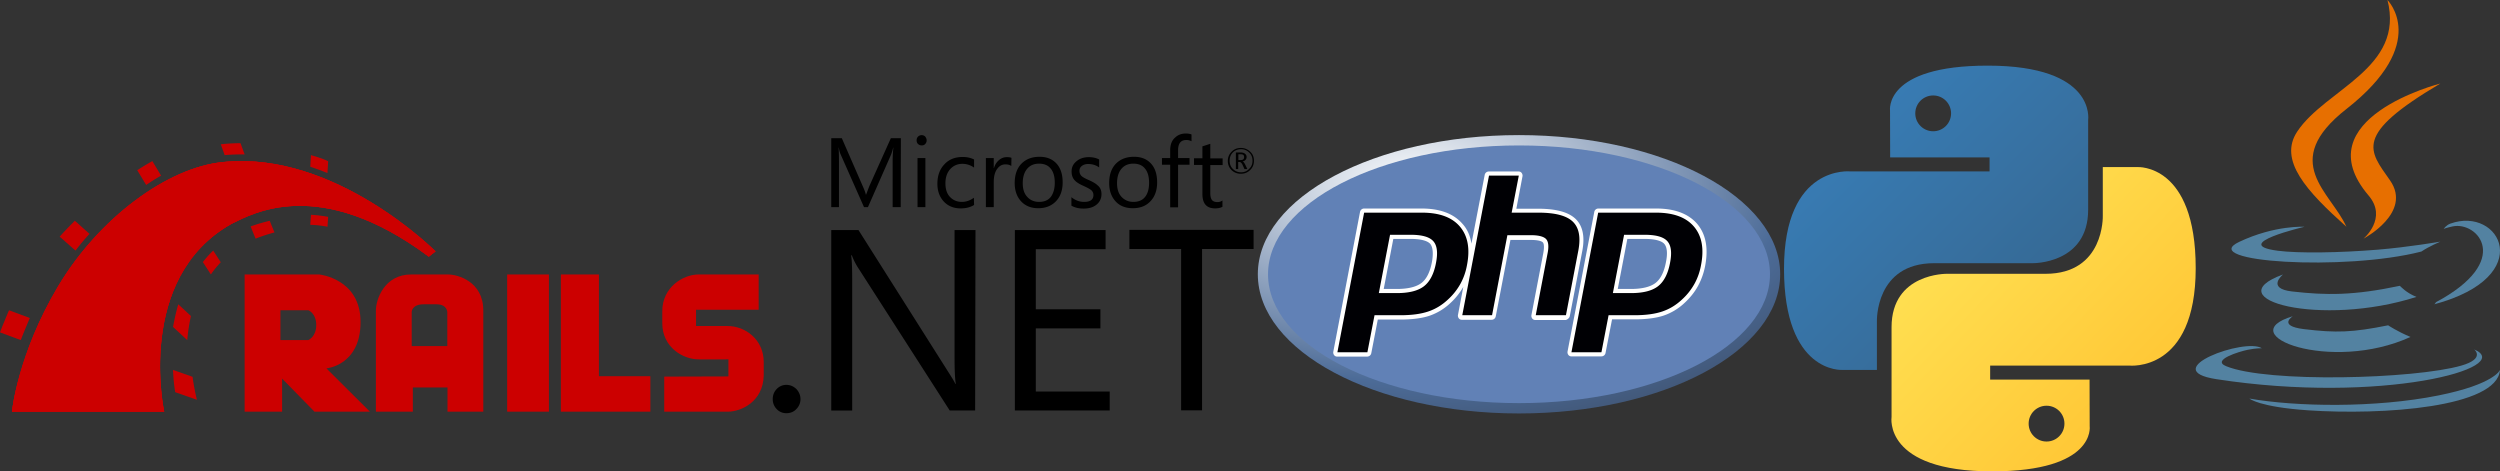 <svg width="419" height="79" viewBox="0 0 419 79" xmlns="http://www.w3.org/2000/svg"><rect x="0" y="0" width="419" height="79" fill="#333333" stroke="none"/><title>library-logos</title><defs><linearGradient x1="12.959%" y1="12.208%" x2="79.639%" y2="78.075%" id="a"><stop stop-color="#387EB8" offset="0%"/><stop stop-color="#366994" offset="100%"/></linearGradient><linearGradient x1="19.128%" y1="20.71%" x2="90.742%" y2="88.258%" id="b"><stop stop-color="#FFE052" offset="0%"/><stop stop-color="#FFC331" offset="100%"/></linearGradient><radialGradient cx="30.02%" cy="17.584%" fx="30.02%" fy="17.584%" r="141.819%" id="c"><stop stop-color="#FFF" offset="0%"/><stop stop-color="#4C6B97" offset="50%"/><stop stop-color="#231F20" offset="100%"/></radialGradient></defs><g fill="none" fill-rule="evenodd"><g fill="#C00"><path d="M111.325 63.12V69h10.63c2.177 0 5.915-1.592 6.045-6.042v-2.274c0-3.801-3.12-6.043-6.046-6.043h-5.298v-2.729h10.499V46h-10.077c-2.6 0-6.078 2.144-6.078 6.14v2.046c0 3.996 3.446 6.043 6.078 6.043 7.314.032-1.755 0 5.006 0v2.859m-67.378-1.346s5.724-.484 5.724-7.774S53.495 46 53.495 46H41v23h6.28v-5.548L52.71 69H62l-7.294-7.258zM51.66 57H47v-5h4.69s1.31.49 1.31 2.485C53 56.479 51.66 57 51.66 57zm23.435-11h-6.19C64.492 46 63 50.093 63 52.042V69h6.19v-4.06H75V69h6V52.042C81 47.105 76.619 46 75.095 46zM75 58h-6v-5.712S69 51 70.99 51h2.184c1.76 0 1.793 1.288 1.793 1.288V58H75zm10-12h7v23h-7zm15.379 17.055V46H94v23h15v-5.945z"/><path d="M2 69h25.519S22.64 46.594 38.792 37.52c3.521-1.723 14.73-8.162 33.077 5.497.582-.488 1.131-.878 1.131-.878S56.203 25.26 37.5 27.147c-9.4.846-20.964 9.463-27.747 20.845C2.969 59.374 2 69 2 69z"/><path d="M2 69h25.519S22.64 46.594 38.792 37.52c3.521-1.723 14.73-8.162 33.077 5.497.582-.488 1.131-.878 1.131-.878S56.203 25.26 37.5 27.147c-9.4.846-20.964 9.463-27.747 20.845C2.969 59.374 2 69 2 69z"/><path d="M2 69h25.519S22.64 46.594 38.792 37.52c3.521-1.723 14.73-8.162 33.077 5.497.582-.488 1.131-.878 1.131-.878S56.203 25.26 37.5 27.147c-9.432.846-20.996 9.463-27.78 20.845C2.937 59.374 2 69 2 69zm52.881-40L55 27.03c-.267-.148-1.01-.5-2.881-1.03L52 27.941c.98.324 1.93.677 2.881 1.059z"/><path d="M52.117 36L52 37.68c.961.027 1.922.133 2.883.32L55 36.347A22.431 22.431 0 0 0 52.117 36zM40.655 25.877H41L40.31 24a30.81 30.81 0 0 0-3.31.185L37.655 26c1-.092 2-.123 3-.123zM42 37.95l.836 2.05A26.222 26.222 0 0 1 46 38.96L45.2 37c-1.236.297-2.29.624-3.2.95zm-15-8.508L25.537 27A50.62 50.62 0 0 0 23 28.522L24.496 31c.845-.566 1.658-1.097 2.504-1.558zm7 14.486L35.346 46c.476-.72 1.037-1.381 1.654-2.043L35.738 42A15.77 15.77 0 0 0 34 43.928zm-5 10.865L31.382 57c.118-1.345.324-2.69.618-4.034L29.882 51c-.382 1.276-.647 2.552-.882 3.793zM15 39.199L12.552 37A60.663 60.663 0 0 0 10 39.66L12.655 42A35.656 35.656 0 0 1 15 39.199zM5 53.296L1.515 52C.94 53.327.303 54.87 0 55.704L3.485 57c.394-1.05 1.03-2.562 1.515-3.704zM29 62c.06 1.568.212 2.84.364 3.728L33 67a38.273 38.273 0 0 1-.727-3.846L29 62z"/></g><path d="M384.277 53s-2.605 1.614 1.854 2.16c5.403.657 8.164.563 14.118-.638 0 0 1.565 1.046 3.751 1.951-13.346 6.094-30.206-.353-19.723-3.473m-1.64-7s-2.896 2.35 1.527 2.852c5.72.647 10.238.7 18.055-.95 0 0 1.08 1.202 2.781 1.859-15.994 5.128-33.81.404-22.363-3.761" fill="#5382A1"/><path d="M396.975 32.77c3.243 3.805-.852 7.23-.852 7.23s8.235-4.333 4.453-9.758c-3.532-5.06-6.241-7.574 8.424-16.242 0 0-23.02 5.86-12.025 18.77" fill="#E76F00"/><path d="M414.665 58.557s1.958 1.533-2.155 2.72c-7.822 2.253-32.554 2.933-39.424.09-2.47-1.022 2.161-2.44 3.618-2.737 1.52-.314 2.388-.255 2.388-.255-2.747-1.84-17.753 3.612-7.622 5.174 27.627 4.26 50.361-1.918 43.195-4.992m-28.432-20.546s-12.662 2.943-4.484 4.012c3.454.452 10.337.35 16.75-.176 5.24-.432 10.501-1.352 10.501-1.352s-1.848.774-3.185 1.667c-12.858 3.31-37.697 1.77-30.546-1.615 6.047-2.86 10.964-2.536 10.964-2.536m22.028 12.639c12.986-6.934 6.982-13.599 2.79-12.7-1.026.219-1.484.41-1.484.41s.381-.615 1.11-.88c8.29-2.996 14.666 8.834-2.677 13.52 0 0 .2-.184.261-.35" fill="#5382A1"/><path d="M400.139 0s7.254 7.2-6.88 18.27c-11.335 8.881-2.585 13.945-.005 19.73-6.616-5.922-11.472-11.136-8.214-15.988 4.78-7.123 18.026-10.576 15.099-22.012" fill="#E76F00"/><path d="M386.822 68.768c12.51.851 31.723-.473 32.178-6.768 0 0-.875 2.386-10.34 4.282-10.678 2.137-23.849 1.887-31.66.518 0 0 1.6 1.407 9.822 1.968" fill="#5382A1"/><path d="M34.139 0C16.679 0 17.77 7.554 17.77 7.554l.02 7.827h16.66v2.35H11.172S0 16.466 0 34.043c0 17.578 9.751 16.954 9.751 16.954h5.82v-8.156s-.314-9.73 9.595-9.73h16.525s9.284.15 9.284-8.952V9.108S52.385 0 34.139 0zM25 5c1.66 0 3 1.34 3 3s-1.34 3-3 3-3-1.34-3-3 1.34-3 3-3z" fill="url(#a)" transform="translate(299 11)"/><path d="M34.861 68c17.46 0 16.369-7.554 16.369-7.554l-.02-7.827H34.55v-2.35h23.278S69 51.534 69 33.957c0-17.578-9.751-16.954-9.751-16.954h-5.82v8.156s.314 9.73-9.595 9.73H27.309s-9.284-.15-9.284 8.952v15.051S16.615 68 34.861 68zM44 63c-1.66 0-3-1.34-3-3s1.34-3 3-3 3 1.34 3 3-1.34 3-3 3z" fill="url(#b)" transform="translate(299 11)"/><g transform="translate(210.811 22.642)"><ellipse fill="url(#c)" cx="43.774" cy="23.327" rx="43.774" ry="23.327"/><ellipse fill="#6181B6" cx="43.774" cy="23.327" rx="42.064" ry="21.594"/><path d="M52.289 30.328l2.086-10.883c.479-2.461.068-4.298-1.163-5.442-1.197-1.11-3.249-1.664-6.258-1.664h-3.625l1.026-5.407a.732.732 0 0 0-.137-.589.612.612 0 0 0-.513-.243h-4.993a.701.701 0 0 0-.684.555l-2.223 11.542c-.205-1.317-.684-2.426-1.504-3.327-1.47-1.699-3.762-2.565-6.874-2.565h-9.61a.701.701 0 0 0-.684.554l-4.48 23.431a.732.732 0 0 0 .137.59.612.612 0 0 0 .513.242h5.027a.701.701 0 0 0 .684-.555l1.094-5.65h3.728c1.95 0 3.625-.207 4.89-.623a9.672 9.672 0 0 0 3.591-2.184 11.167 11.167 0 0 0 2.12-2.669l-.889 4.68a.732.732 0 0 0 .137.589.612.612 0 0 0 .513.242h4.993a.701.701 0 0 0 .684-.554l2.462-12.825h3.42c1.47 0 1.881.277 2.018.416.102.104.308.52.068 1.802L45.86 30.155a.732.732 0 0 0 .136.59.612.612 0 0 0 .513.242h5.13c.308-.104.582-.347.65-.659zM29.17 21.317c-.308 1.629-.89 2.807-1.744 3.466-.855.658-2.257 1.005-4.104 1.005H21.1l1.608-8.388h2.872c2.12 0 2.975.45 3.317.832.445.554.548 1.629.274 3.085zm44.459-6.447c-1.471-1.699-3.762-2.565-6.874-2.565h-9.678a.701.701 0 0 0-.684.554l-4.48 23.396a.732.732 0 0 0 .137.59.612.612 0 0 0 .513.242h5.027a.701.701 0 0 0 .684-.554l1.094-5.65h3.728c1.949 0 3.625-.208 4.89-.624a9.672 9.672 0 0 0 3.59-2.184c.89-.831 1.642-1.767 2.19-2.772a11.641 11.641 0 0 0 1.196-3.328c.582-3.015.137-5.372-1.333-7.105zm-5.233 6.447c-.308 1.629-.889 2.807-1.744 3.466-.855.658-2.257 1.005-4.104 1.005h-2.223l1.608-8.388h2.872c2.12 0 2.976.45 3.318.832.478.554.581 1.629.273 3.085z" fill="#FFF"/><path d="M25.58 16.707c1.915 0 3.18.346 3.83 1.074.65.728.787 1.941.445 3.674-.342 1.803-1.026 3.12-2.018 3.882-.991.763-2.496 1.144-4.514 1.144H20.28l1.881-9.774h3.42zM13.337 36.394h5.027l1.197-6.204h4.31c1.914 0 3.453-.208 4.684-.624 1.232-.416 2.326-1.075 3.352-2.045a10.379 10.379 0 0 0 2.052-2.6 10.19 10.19 0 0 0 1.094-3.12c.547-2.772.137-4.921-1.197-6.48-1.334-1.56-3.454-2.323-6.36-2.323h-9.679l-4.48 23.396zm25.409-29.6h4.993l-1.197 6.204h4.446c2.804 0 4.72.485 5.78 1.49 1.06 1.006 1.368 2.6.957 4.818L51.64 30.19h-5.061l1.983-10.364c.24-1.178.137-1.976-.24-2.391-.375-.416-1.23-.659-2.496-.659h-4L39.258 30.19h-4.992l4.48-23.396zm26.059 9.913c1.916 0 3.18.346 3.83 1.074.65.728.787 1.941.445 3.674-.342 1.803-1.026 3.12-2.018 3.882-.991.763-2.496 1.144-4.514 1.144h-3.043l1.88-9.774h3.42zM52.562 36.394h5.028l1.197-6.204h4.309c1.915 0 3.454-.208 4.685-.624 1.23-.416 2.325-1.075 3.351-2.045a10.379 10.379 0 0 0 2.052-2.6c.513-.936.89-1.975 1.094-3.12.547-2.772.137-4.921-1.197-6.48-1.333-1.56-3.454-2.323-6.36-2.323h-9.679l-4.48 23.396z" fill="#000004"/></g><path d="M208.512 26.338c0-.151-.03-.272-.12-.363-.09-.09-.27-.12-.51-.12h-.33v.967h.42c.36 0 .54-.181.54-.484zm.54 1.996h-.48l-.3-.665c-.15-.333-.33-.514-.51-.514h-.24v1.18h-.39v-2.783h.78c.36 0 .6.09.78.242.15.12.24.302.24.514a.69.69 0 0 1-.18.484.93.93 0 0 1-.51.272c.15.03.3.212.45.514l.36.756zm.87-1.391c0-.544-.18-1.028-.57-1.391a1.872 1.872 0 0 0-1.35-.545c-.54 0-1.02.182-1.38.545-.359.363-.539.847-.539 1.391s.18 1.028.57 1.391c.36.363.84.545 1.35.545.54 0 .99-.182 1.35-.575.36-.333.57-.786.57-1.361zm.24 0c0 .605-.21 1.15-.63 1.542-.42.424-.93.635-1.56.635a2.19 2.19 0 0 1-1.559-.604 2.109 2.109 0 0 1-.63-1.543c0-.605.21-1.119.63-1.542.42-.424.93-.635 1.56-.635.6 0 1.11.211 1.53.605.45.393.66.907.66 1.542zm-59.205 7.772h-1.35v-7.742c0-.605.03-1.36.12-2.238h-.03a9.23 9.23 0 0 1-.33 1.12l-3.9 8.86h-.659l-3.899-8.8c-.12-.242-.24-.635-.33-1.18h-.03c.03.454.06 1.21.06 2.238v7.742h-1.29V23.163h1.77l3.51 8.044c.27.605.449 1.059.509 1.391h.06c.24-.635.42-1.119.54-1.421l3.599-8.014h1.68l-.03 11.552zm4.139 0h-1.32V26.49h1.32v8.226zm.21-11.19c0 .243-.09.454-.24.605-.15.182-.36.242-.6.242s-.45-.09-.6-.242c-.18-.15-.24-.362-.24-.635a.85.85 0 0 1 .24-.605c.18-.15.36-.241.6-.241s.45.09.6.241c.15.212.24.394.24.636zm7.948 10.827c-.63.394-1.38.575-2.25.575-1.17 0-2.13-.393-2.85-1.18-.689-.755-1.049-1.753-1.049-2.933 0-1.36.39-2.45 1.17-3.266.78-.847 1.8-1.24 3.089-1.24.72 0 1.35.151 1.89.423v1.361a3.335 3.335 0 0 0-1.95-.635c-.84 0-1.5.303-2.04.877-.54.605-.81 1.391-.81 2.39 0 .967.24 1.723.75 2.268.51.544 1.17.846 2.01.846.72 0 1.38-.242 2.01-.695l.03 1.21zm6.238-6.532c-.24-.181-.57-.272-.99-.272-.54 0-.99.242-1.35.726-.42.544-.6 1.3-.6 2.238v4.203h-1.319V26.49h1.32v1.694h.03c.18-.605.48-1.059.9-1.391.36-.303.78-.454 1.26-.454.36 0 .6.03.779.121l-.03 1.361zm7.288 2.813c0-1.059-.24-1.875-.72-2.42-.45-.544-1.11-.786-1.92-.786-.809 0-1.469.272-1.949.816-.51.575-.78 1.392-.78 2.45 0 .998.24 1.754.75 2.299.48.544 1.17.846 1.98.846.87 0 1.53-.272 1.98-.846.42-.575.66-1.361.66-2.36m1.319-.06c0 1.3-.36 2.359-1.11 3.145-.75.787-1.74 1.18-2.97 1.18-1.229 0-2.189-.393-2.908-1.18-.69-.756-1.05-1.784-1.05-3.024 0-1.421.39-2.54 1.2-3.327.75-.725 1.74-1.088 2.969-1.088 1.23 0 2.16.393 2.85 1.149.689.756 1.019 1.814 1.019 3.145m6.508 1.966c0 .665-.24 1.24-.75 1.693-.54.484-1.29.726-2.249.726-.78 0-1.44-.15-2.04-.484v-1.421c.63.514 1.35.786 2.13.786 1.05 0 1.56-.393 1.56-1.149 0-.333-.12-.575-.33-.786-.24-.212-.69-.454-1.35-.756-.69-.303-1.17-.605-1.47-.938-.36-.393-.51-.877-.51-1.482 0-.695.27-1.24.81-1.693.54-.454 1.23-.696 2.07-.696.66 0 1.23.121 1.74.393v1.331c-.54-.393-1.17-.575-1.86-.575-.42 0-.78.121-1.05.333a.978.978 0 0 0-.39.817c0 .362.12.635.33.846.18.182.6.424 1.23.696.69.302 1.2.605 1.5.907.42.333.63.817.63 1.452m7.977-1.905c0-1.059-.24-1.875-.72-2.42-.45-.544-1.11-.786-1.919-.786-.81 0-1.47.272-1.95.816-.51.575-.78 1.392-.78 2.45 0 .998.24 1.754.75 2.299.51.544 1.17.846 1.98.846.87 0 1.53-.272 1.98-.846.45-.575.66-1.361.66-2.36m1.349-.06c0 1.3-.36 2.359-1.11 3.145-.72.787-1.71 1.18-2.969 1.18-1.23 0-2.22-.393-2.91-1.18-.69-.756-1.049-1.784-1.049-3.024 0-1.421.39-2.54 1.2-3.327.75-.725 1.74-1.088 2.969-1.088 1.23 0 2.16.393 2.85 1.149s1.019 1.814 1.019 3.145m5.759-6.895a1.688 1.688 0 0 0-.87-.212c-.93 0-1.38.575-1.38 1.754v1.27h1.92v1.12h-1.92v7.137h-1.32v-7.138h-1.38V26.49h1.38v-1.33c0-.908.27-1.633.84-2.117.48-.454 1.08-.666 1.77-.666.39 0 .72.06.96.152v1.149zm5.188 10.978c-.3.181-.72.272-1.23.272-1.439 0-2.129-.816-2.129-2.42V27.64h-1.41v-1.12h1.41v-1.995c.42-.121.84-.273 1.32-.424v2.45h2.07v1.119h-2.07v4.657c0 .545.09.938.27 1.18.18.242.51.363.93.363.33 0 .6-.091.84-.273v1.059zM134.16 66.894c0 .635-.24 1.21-.69 1.663-.449.484-1.019.696-1.679.696-.63 0-1.2-.242-1.62-.696a2.34 2.34 0 0 1-.66-1.663c0-.666.21-1.21.66-1.694.45-.454.99-.696 1.62-.696.66 0 1.2.242 1.68.696.45.484.69 1.058.69 1.694m29.273 1.905h-4.26l-15.476-24.104a11.2 11.2 0 0 1-.93-1.905h-.12c.12.635.18 2.026.18 4.143V68.8h-3.509V38.556h4.56l15.026 23.74c.6.938 1.02 1.604 1.2 2.027h.09c-.15-.877-.21-2.359-.21-4.446v-21.32h3.509l-.06 30.242zm22.554 0h-15.896V38.556h15.206v3.206h-11.697v10.07h10.827v3.206h-10.827v10.585h12.387zm24.114-27.067h-8.638v27.037h-3.509V41.732h-8.668v-3.206h20.815v3.206z" fill="#000"/></g></svg>
